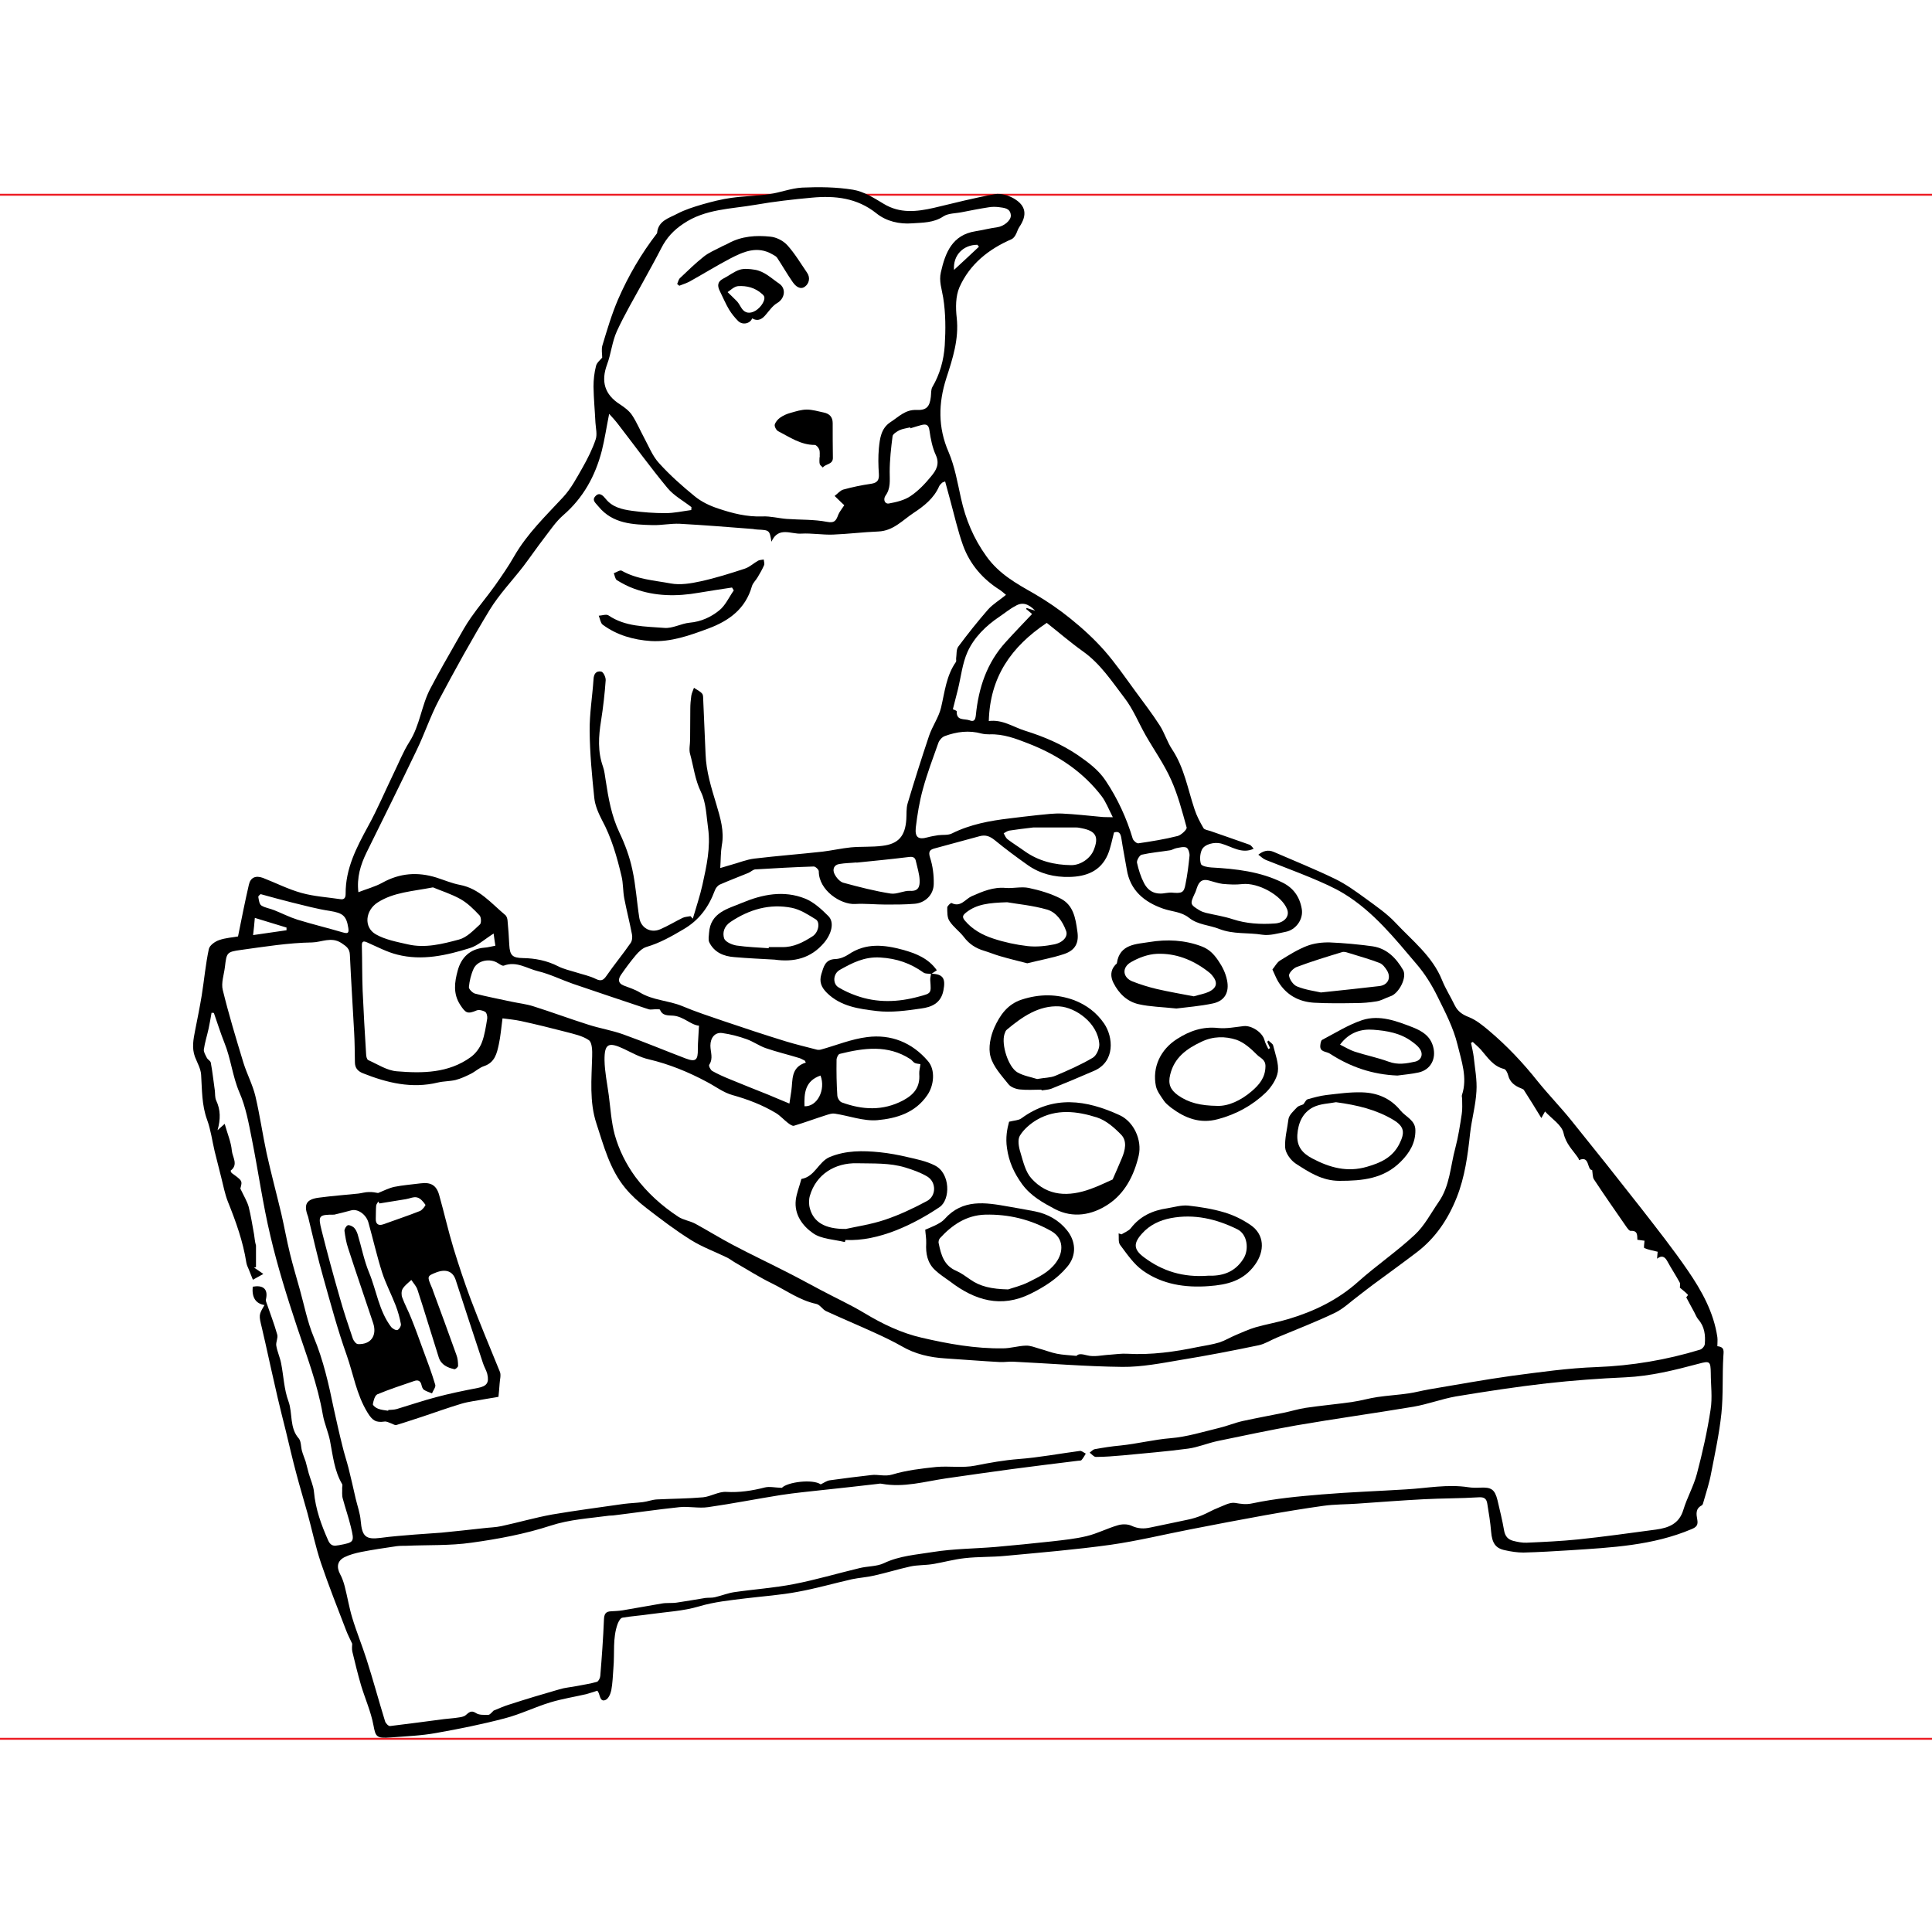 <?xml version="1.0" encoding="utf-8"?>
<!-- Generator: Adobe Illustrator 18.1.0, SVG Export Plug-In . SVG Version: 6.00 Build 0)  -->
<svg version="1.1" xmlns="http://www.w3.org/2000/svg" xmlns:xlink="http://www.w3.org/1999/xlink" x="0px" y="0px"
	 viewBox="0 0 1000 1000" style="enable-background:new 0 0 1000 1000;" xml:space="preserve">
<style type="text/css">
	.st0{fill:none;stroke:#ED1C24;stroke-miterlimit:10;}
</style>
<g id="Guides">
</g>
<g id="Metrics">
	<line class="st0" x1="0" y1="900" x2="1000" y2="900"/>
	<line class="st0" x1="0" y1="100.8" x2="1000" y2="100.8"/>
</g>
<g id="Art">
	<g>
		<path d="M888.9,696.8c0-1.7,0.2-3.2,0-4.7c-1.9-12.9-8.1-24-15.3-34.5c-7.6-11.1-16-21.7-24.3-32.4
			c-11.9-15.2-23.9-30.3-36.1-45.4c-5.5-6.8-11.7-13.2-17.2-20c-7.7-9.7-16.1-18.6-25.5-26.5c-3.1-2.6-6.4-5.3-10.1-6.8
			c-3.4-1.3-5.8-2.9-7.4-6.1c-2.1-4.4-4.8-8.6-6.6-13.1c-5-12.4-15.4-20.4-24.1-29.7c-4.5-4.8-10.1-8.6-15.4-12.5
			c-5.1-3.7-10.3-7.5-15.9-10.2c-10.3-5-21-9.3-31.6-13.9c-3.1-1.4-5.7-0.5-8.1,1.4c1.3,0.9,2.4,2.1,3.9,2.7
			c7.7,3.1,15.6,6,23.3,9.2c5.9,2.5,11.8,5,17.2,8.3c15.2,9.3,26.2,23.1,37.5,36.4c4.3,5,7.9,10.8,10.8,16.7c4,8.1,8.3,16.3,10.4,25
			c2,8.4,5.3,17.1,2.3,26.1c-0.2,0.6,0.1,1.3,0.1,2c0,2.6,0.2,5.3-0.2,7.8c-0.9,5.9-1.8,11.8-3.3,17.5c-2.6,9.5-2.8,19.7-8.7,28.1
			c-4,5.8-7.3,12.3-12.4,17c-9.2,8.6-19.8,15.8-29.2,24.2c-10.5,9.4-22.7,15.3-36,19.3c-5.6,1.7-11.5,2.7-17.1,4.3
			c-3.4,1-6.7,2.5-10,3.9c-2.9,1.2-5.7,2.9-8.6,3.9c-3.7,1.1-7.5,1.7-11.3,2.4c-12,2.5-24.1,4.2-36.5,3.5c-3-0.2-6.1,0.3-9.1,0.5
			c-4,0.2-8.1,1.3-11.8,0.3c-2.7-0.7-4.4-0.9-5.4,0.3c-3.9-0.4-7.1-0.5-10.1-1.1c-3.1-0.6-6-1.8-9-2.6c-2.4-0.7-4.8-1.7-7.1-1.6
			c-4,0.1-7.9,1.4-11.9,1.4c-14.3,0.2-28.2-2.3-42-5.5c-10.5-2.4-20.3-7.1-29.6-12.7c-7.3-4.4-15-7.9-22.5-11.9
			c-6.1-3.2-12.2-6.6-18.4-9.7c-9-4.6-18.1-8.9-27-13.6c-6.7-3.5-13.1-7.5-19.7-11.1c-2.8-1.5-6.2-1.9-8.8-3.6
			c-8.5-5.6-16-12.3-22.2-20.6c-4.9-6.7-8.5-14-10.7-21.8c-1.8-6.6-2.2-13.7-3.1-20.5c-0.8-6-2.1-12.1-2.2-18.1
			c-0.1-8.7,2.1-9.6,10-5.9c4.2,2,8.4,4.4,12.9,5.4c10.6,2.5,20.6,6.6,30.1,11.7c4.4,2.3,8.5,5.5,13.2,6.8
			c7.9,2.2,15.5,5.1,22.5,9.3c2.3,1.4,4.1,3.5,6.2,5.1c0.9,0.7,2.3,1.7,3.1,1.5c5.7-1.7,11.3-3.8,17-5.6c1.3-0.4,2.8-0.9,4.1-0.7
			c7.4,1.1,14.9,4,22.1,3.4c9.8-0.9,19.6-3.7,25.9-13c3.4-4.9,4.3-13,0.3-17.6c-8.2-9.6-19.1-14-31.5-12.4c-8.1,1-15.8,4.2-23.7,6.4
			c-0.7,0.2-1.6,0.3-2.3,0.1c-5.4-1.4-10.8-2.7-16.1-4.3c-10.7-3.3-21.3-6.8-31.9-10.4c-7.3-2.5-14.7-4.9-21.8-7.9
			c-7.1-2.9-15.1-2.9-21.8-7c-2.6-1.6-5.6-2.5-8.4-3.6c-3-1.2-2.9-3.3-1.4-5.5c2.4-3.5,5-7,7.7-10.2c1.5-1.8,3.5-3.7,5.6-4.3
			c6.8-2,12.8-5.4,18.9-9c8.3-4.8,13.2-11.6,16.4-20.2c0.4-1.2,1.5-2.6,2.7-3.1c4.8-2.1,9.8-4,14.7-6c1.2-0.5,2.3-1.7,3.5-1.8
			c10.1-0.6,20.2-1.2,30.3-1.5c0.9,0,2.6,1.6,2.6,2.5c0,9.8,11.3,17.3,18.8,16.9c5.3-0.3,10.6,0.3,16,0.3c4.9,0,9.8,0,14.7-0.4
			c5.5-0.4,9.9-4.6,10-10.2c0.1-4.6-0.5-9.4-1.9-13.7c-1.1-3.3,0.1-4.2,2.5-4.8c7.7-2.1,15.4-4.2,23.2-6.3c3-0.8,5.2,0,7.7,2
			c5.6,4.6,11.4,8.9,17.2,13c6.4,4.5,13.8,6.3,21.6,6.1c8.7-0.2,16.1-3,19.8-11.6c1.5-3.6,2.2-7.6,3.2-11.4c2.6-0.9,3.4,0.5,3.8,2.9
			c0.8,5.4,1.9,10.7,2.8,16.1c1.7,11,9.1,17,18.8,20.4c4.5,1.6,9.4,1.5,13.5,4.8c4.5,3.6,10.5,3.7,15.5,5.7c7.4,2.9,14.9,1.8,22.3,3
			c3.9,0.6,8.2-0.7,12.2-1.5c5.2-1,9.2-6.4,8.3-11.8c-1.1-6.5-4.5-11-10-13.7c-11.5-5.7-24.1-7.1-36.8-7.8c-1.9-0.1-5-0.7-5.4-1.8
			c-0.7-2.2-0.5-5.1,0.4-7.2c1.3-3.1,6.6-4.3,10-3.4c5.5,1.5,10.7,5.6,16.9,2.7c-0.7-0.7-1.3-1.8-2.2-2.1
			c-6.7-2.4-13.5-4.7-20.3-7.1c-1.2-0.4-3-0.6-3.5-1.5c-1.8-3.1-3.5-6.3-4.6-9.7c-3.5-10.4-5.3-21.5-11.6-31
			c-2.6-3.9-3.9-8.5-6.4-12.4c-3.9-6.1-8.4-11.9-12.7-17.8c-5.2-7.1-10.2-14.4-16-21c-5.3-6-11.2-11.4-17.4-16.4
			c-5.9-4.8-12.2-9.1-18.7-12.9c-9.3-5.3-18.3-10.2-24.9-19.4c-6.7-9.3-10.8-19.2-13.2-30.1c-1.8-8.1-3.2-16.4-6.4-23.9
			c-5.6-12.8-5.3-25.4-1.2-38.2c3.3-10.2,6.6-20.2,5.4-31.3c-0.6-5.2-0.6-11.2,1.4-15.8c5.3-11.9,15-19.7,27-24.9
			c0.8-0.4,1.5-1.2,2-2.1c0.8-1.3,1.1-2.9,2-4.2c4.2-6.2,3.5-11.1-2.9-14.8c-2.8-1.6-6.8-2.8-9.8-2.2c-10.6,1.9-21.1,4.6-31.6,7.1
			c-8.9,2-17.5,3-25.9-2.1c-5-3-10.3-6.4-15.9-7.3c-8.6-1.4-17.5-1.5-26.3-1.1c-5.7,0.3-11.4,2.6-17.1,3.4c-6.4,0.9-13,1-19.5,1.9
			c-5.1,0.7-10.2,2-15.1,3.4c-4.4,1.3-8.9,2.7-12.9,4.8c-4.3,2.3-10,3.6-10.5,10.1c-8.2,10.6-14.9,22.1-20.2,34.3
			c-3.3,7.7-5.7,15.8-8.1,23.8c-0.6,2-0.1,4.4-0.1,6.3c-1,1.2-2.8,2.6-3.2,4.3c-0.9,3.5-1.3,7.1-1.3,10.7c0.1,6.3,0.7,12.5,1,18.7
			c0.2,2.9,1,6.1,0.1,8.7c-1.7,5-4.1,9.8-6.7,14.4c-3.1,5.4-6,11-10.2,15.5c-9,9.7-18.5,18.8-25.2,30.4c-3,5.3-6.5,10.3-10,15.3
			c-4,5.6-8.5,10.9-12.4,16.5c-2.7,3.8-4.9,7.9-7.2,11.9c-4.7,8.2-9.4,16.4-13.8,24.8c-4.7,8.8-5.4,19.1-10.9,27.7
			c-3.3,5.2-5.5,10.9-8.2,16.4c-4.4,9.1-8.3,18.4-13.2,27.3c-6,11-11.7,21.9-11.6,34.9c0,1.8-0.5,3.2-2.8,2.8
			c-6.7-1-13.5-1.4-20-3.2c-6.9-1.9-13.3-5.2-20-7.8c-3.8-1.4-6.5-0.2-7.3,3.6c-2,8.6-3.7,17.3-5.6,26.7c-2.6,0.5-6.4,0.7-9.8,1.9
			c-2.1,0.7-4.9,2.7-5.3,4.6c-1.7,7.9-2.4,16-3.7,24.1c-1,6-2.2,12-3.4,18c-0.9,4.6-1.8,9.1-0.1,13.7c1.2,3.1,3,6.1,3.2,9.3
			c0.5,7.9,0.3,15.7,3.1,23.3c1.9,5.2,2.6,10.8,3.9,16.3c1.1,4.5,2.3,9,3.4,13.5c1.1,4.3,1.9,8.7,3.5,12.7
			c4.1,10.2,7.8,20.5,9.5,31.4c0.2,1.2,0.7,2.3,1.2,3.4c0.7,1.8,1.4,3.5,2.2,5.5c1.3-0.7,3.2-1.8,5.4-3c-1.8-1.3-3.3-2.3-4.8-3.3
			c0.3-0.1,0.7-0.2,1-0.2c0-3.7,0-7.4,0-11.2c-0.6-2-0.7-3.9-1-5.8c-0.9-4.8-1.6-9.6-2.8-14.3c-0.8-2.8-2.4-5.4-4.3-9.4
			c1.1-4,1.1-4-4.4-8c-0.4-0.3-0.7-1.3-0.6-1.3c4.1-3.1,0.9-7,0.6-10.3c-0.4-4.5-2.3-8.8-3.7-13.9c-1.6,1.4-2.4,2.1-3.7,3.3
			c1.6-5.7,1.6-10.5-0.7-15.4c-0.7-1.5-0.5-3.4-0.7-5.1c-0.7-4.8-1.2-9.7-2.1-14.5c-0.2-0.9-1.5-1.5-2-2.4c-0.7-1.4-1.7-3-1.6-4.3
			c0.5-3.7,1.7-7.3,2.5-11c0.6-2.7,1-5.4,1.5-8.1c0.4,0,0.8,0.1,1.2,0.1c1.8,5.1,3.4,10.3,5.4,15.3c3.4,8.3,4.2,17.4,7.8,25.8
			c3.3,7.5,4.8,15.8,6.4,23.9c3.4,16.9,5.7,33.9,9.7,50.6c3.7,15.8,8.6,31.4,13.7,46.8c5,15,10.7,29.8,13.4,45.6
			c0.8,4.5,2.8,8.9,3.7,13.4c1.5,7.7,2.2,15.5,6.3,22.5c0.3,0.5,0,1.2,0,1.9c0.1,1.9-0.2,3.8,0.3,5.5c1.3,4.9,3,9.7,4.2,14.7
			c1.9,7.9,1.8,8-6.2,9.5c-0.3,0-0.5,0.1-0.8,0.1c-2.3,0.5-3.7-0.3-4.7-2.5c-3.6-8.1-6.6-16.3-7.4-25.3c-0.3-3.2-1.8-6.3-2.7-9.5
			c-0.6-2-1-4.1-1.6-6.1c-0.6-1.9-1.4-3.6-1.9-5.5c-0.6-2.1-0.4-4.9-1.6-6.4c-5-5.6-3.1-13-5.4-19.3c-2.3-6.2-2.5-13.1-3.8-19.7
			c-0.6-3.1-2-6-2.5-9.1c-0.3-1.8,1-4,0.5-5.7c-1.6-5.7-3.8-11.3-5.7-16.9c-0.2-0.5-0.3-1.1-0.1-1.6c1.2-5.6-2.1-7.2-6.9-6.3
			c-0.5,5.6,1.5,8.7,6.1,9.5c-3,5.1-3,5.1-1.3,12c0.6,2.5,1.1,5,1.7,7.4c2.1,9.5,4.2,19,6.4,28.5c1.3,5.7,2.8,11.4,4.2,17.1
			c1.8,7.4,3.5,14.9,5.5,22.3c1.8,6.9,3.9,13.7,5.8,20.6c2.3,8.5,4.1,17.1,6.9,25.5c4,11.8,8.6,23.4,13.1,35.1
			c0.8,2.1,1.9,4.2,3.1,6.8c0,0.9-0.3,2.6,0.1,4.2c1.4,5.8,2.8,11.6,4.5,17.4c2.1,6.9,5.1,13.6,6.4,20.6c1.1,5.8,1.4,6.9,8.9,6.3
			c7.9-0.6,15.8-0.9,23.5-2.3c11.9-2.1,23.8-4.5,35.6-7.6c8.1-2.1,15.7-5.9,23.7-8.3c6-1.8,12.3-2.8,18.4-4.2
			c1.9-0.5,3.8-1.2,5.8-1.8c0,0,0.4,0.6,0.7,1.2c0.7,1.7,0.9,4.7,3.5,3.6c1.5-0.6,2.6-3.1,3-5c0.7-3.8,0.8-7.6,1.1-11.5
			c0.7-7.7-0.5-15.5,2.2-22.9c0.5-1.3,1.5-3.1,2.5-3.2c4.7-0.8,9.5-1.1,14.2-1.8c8.5-1.2,17.2-1.6,25.3-4c8-2.4,16.2-3.2,24.3-4.2
			c9-1.1,18.1-1.7,27-3.4c9.4-1.7,18.7-4.4,28-6.5c3.8-0.8,7.7-1,11.5-1.9c6.3-1.4,12.4-3.3,18.7-4.7c3.7-0.8,7.6-0.6,11.4-1.2
			c5.6-0.9,11.1-2.5,16.8-3.1c7-0.8,14.1-0.5,21.1-1.2c18.1-1.7,36.2-3.2,54.2-5.7c14.1-2,27.9-5.4,41.9-8.1
			c12.7-2.5,25.4-4.9,38.1-7.2c10.1-1.8,20.3-3.5,30.4-4.9c5.7-0.8,11.5-0.7,17.2-1.1c11.6-0.8,23.1-1.7,34.7-2.3
			c9.4-0.5,18.9-0.4,28.4-1c2.9-0.2,4,0.8,4.4,3.2c0.8,4.9,1.6,9.7,2,14.6c0.5,5.8,2.2,8.6,7.2,9.6c3.1,0.7,6.4,1.2,9.5,1.2
			c8.1-0.2,16.2-0.7,24.3-1.2c21.3-1.4,42.6-2.4,62.7-10.9c2.7-1.1,3.5-2.2,3-5c-0.5-2.7-1-5.6,2.3-7.3c0.6-0.3,0.8-1.4,1-2.1
			c1.4-4.9,3-9.7,3.9-14.7c2-10.2,4.2-20.5,5.3-30.8c1-9.8,0.4-19.7,1-29.5C892.1,699.6,892.9,697.2,888.9,696.8z M434.6,545.5
			c12.5-3.1,24.9-4.9,36.6,2.7c0.8,0.5,1.4,1.5,2.3,2c0.9,0.4,2,0.4,2.9,0.6c-0.2,1.8-0.7,3.5-0.6,5.1c0.5,6.7-2.6,10.6-8.4,13.7
			c-10.5,5.5-21,4.9-31.7,1c-1.1-0.4-2.2-2.2-2.3-3.5c-0.4-6.1-0.5-12.2-0.4-18.3C432.9,547.7,433.8,545.7,434.6,545.5z
			 M424.7,556.7c2.8,7.4-1.7,16.2-8.3,15.9C416.2,565.9,416.6,559.5,424.7,556.7z M367.1,551.1c2.2-3.3,0.6-6.6,0.6-9.9
			c0-4,2.3-7,6.1-6.5c4.3,0.6,8.6,1.7,12.7,3.2c3.4,1.2,6.4,3.4,9.8,4.6c5.8,2,11.8,3.4,17.6,5.2c0.9,0.3,1.8,0.9,2.7,1.3
			c0.2,0.3,0.3,0.7,0.5,1c-7.9,2.4-6.7,9-7.5,14.6c-0.3,2-0.6,4-1,6.6c-4.2-1.7-7.6-3.2-11-4.6c-6.5-2.6-13.1-5.2-19.6-7.9
			c-3.2-1.3-6.4-2.7-9.4-4.4C367.7,553.7,366.7,551.6,367.1,551.1z M335.7,522.4c1,0.3,2.2,0,3.3,0c0.9,0,2.4-0.1,2.6,0.2
			c1.3,3.3,4.2,2.9,6.8,3.1c5.4,0.4,9.1,4.8,13.4,5.2c-0.2,4.7-0.6,8.4-0.6,12.1c0.1,5.7-1.1,6.8-6.2,4.9
			c-10.8-4.1-21.5-8.6-32.4-12.5c-5.8-2.1-12.1-3.1-18-5c-9.5-3-18.9-6.5-28.4-9.5c-3.7-1.2-7.5-1.6-11.3-2.4
			c-6.4-1.4-12.8-2.6-19-4.2c-1.4-0.4-3.3-2.4-3.2-3.4c0.3-3.2,1.1-6.6,2.5-9.6c2.1-4.3,8.5-5.4,12.5-2.8c1,0.6,2.3,1.6,3.1,1.3
			c6.5-2.5,11.9,1.5,17.7,2.9c6.2,1.5,12,4.4,18,6.5C309.4,513.6,322.5,518,335.7,522.4z M190.5,488c5,2.2,9.9,4.8,15.1,6.1
			c12.9,3.3,25.5,0.4,37.7-3.4c4.1-1.3,7.6-4.6,12.2-7.5c0.3,2.4,0.6,4.3,0.9,6.3c-2.3,0.4-3.9,0.9-5.6,1
			c-7.5,0.6-12.1,5.1-13.9,11.9c-1.6,5.8-2.5,11.9,1.3,17.7c2.8,4.3,3.8,4.9,8.5,2.9c1.2-0.5,3.2,0,4.4,0.7c0.8,0.5,1.2,2.3,1.1,3.4
			c-0.7,4.2-1.3,8.6-2.8,12.5c-1.1,2.9-3.3,5.8-5.8,7.6c-11.5,8.3-24.9,8.4-38.2,7.3c-5.1-0.4-9.9-3.6-14.8-5.8
			c-0.7-0.3-1.1-2-1.1-3.1c-0.7-10.9-1.3-21.8-1.8-32.8c-0.3-7.7-0.2-15.5-0.4-23.2C187.2,486.8,188.4,487,190.5,488z M195.5,467.1
			c8.3-5.3,17.8-5.7,28.6-7.8c4,1.7,9.5,3.4,14.3,6.1c3.7,2.1,6.9,5.3,9.8,8.4c0.9,0.9,1,4,0.2,4.7c-3.3,3-6.7,6.7-10.8,7.8
			c-8.6,2.3-17.5,4.6-26.5,2.5c-5.7-1.3-11.7-2.4-16.6-5.2C188.1,479.9,189.1,471.2,195.5,467.1z M471.1,461.1
			c-3.3-0.2-6.9,1.9-10.1,1.4c-8.3-1.3-16.4-3.4-24.5-5.6c-1.8-0.5-3.7-2.7-4.6-4.6c-1.1-2.3-0.3-4.7,2.6-5.1
			c2.9-0.5,5.8-0.5,8.8-0.8c0,0,0,0.1,0,0.1c9-0.9,18-1.8,27-2.9c2.2-0.3,3.4,0.1,3.8,2.3c0.7,3.2,1.8,6.5,1.9,9.7
			C476.1,458.4,475.7,461.4,471.1,461.1z M566.1,440c-1.8,4.4-6.8,7.8-11.6,7.8c-8.7-0.1-16.9-2.1-24.1-7.2c-2.9-2.1-6-4-8.9-6.2
			c-0.9-0.7-1.4-2-2-3.1c1-0.5,2-1.3,3-1.4c3.7-0.6,7.4-1,12.3-1.6c6.6,0,14.5,0,22.3,0c0.9,0,1.8,0.2,2.8,0.4
			C567.2,430.1,568.9,433.1,566.1,440z M569.9,422.8c-6.7-0.6-13.4-1.4-20.1-1.7c-4.2-0.2-8.5,0.4-12.7,0.8
			c-4.8,0.5-9.7,1.1-14.5,1.7c-10.3,1.2-20.5,3.1-29.9,7.8c-2,1-4.7,0.6-7.1,0.9c-1.8,0.3-3.7,0.6-5.5,1.1c-4.7,1.3-6.6,0.1-6.1-5
			c0.8-6.7,1.9-13.5,3.7-20c2.2-8.1,5.2-16,8-23.9c0.5-1.4,1.9-3,3.3-3.5c6.2-2.3,12.6-3.1,19.1-1.3c1.3,0.3,2.6,0.4,4,0.4
			c7.2-0.3,13.7,2.2,20.1,4.7c16.3,6.3,28.9,15.4,38,27.3c2.2,2.9,3.6,6.6,5.8,10.9C573.1,422.9,571.5,423,569.9,422.8z
			 M618.3,462.7c0.3-0.6,0.6-1.2,0.8-1.9c1-3.1,2-6.2,6.5-5.1c2.4,0.6,4.8,1.5,7.2,1.8c3.4,0.3,6.8,0.5,10.2,0.1
			c8.1-0.9,20.3,5.7,23.2,13c1.5,3.7-1.5,7.1-6.4,7.4c-7.4,0.5-14.6,0.1-21.7-2.2c-4.5-1.5-9.3-2.2-13.9-3.3
			c-1.1-0.3-2.3-0.7-3.3-1.3C616,468.2,615.9,467.9,618.3,462.7z M615.7,442.9c-0.5,5-1.1,9.9-2.1,14.8c-0.8,4.4-1.8,4.8-7.3,4.3
			c-0.3,0-1.5,0-2.6,0.2c-5.3,1-9.1-0.4-11.6-5.2c-1.7-3.3-2.8-6.9-3.6-10.5c-0.2-1.2,1.3-3.8,2.4-4.1c4.8-1.1,9.8-1.5,14.8-2.3
			c1.1-0.2,2.1-0.9,3.2-1.1c1.7-0.3,3.7-0.9,5.2-0.3C615.1,439.2,615.8,441.6,615.7,442.9z M560.6,337.2c9,6.4,14.9,15.5,21.4,24
			c4.5,5.8,7.3,12.9,11,19.4c4.4,7.7,9.6,15,13.2,23.1c3.5,7.8,5.7,16.3,8,24.6c0.3,1-2.8,3.9-4.6,4.4c-6.7,1.7-13.6,2.8-20.4,3.8
			c-0.9,0.1-2.6-1.4-2.9-2.4c-3.2-10.7-7.8-20.7-14-30c-3.7-5.6-8.9-9.4-14.2-13.1c-8.5-5.8-17.7-9.7-27.6-12.8
			c-6.1-1.9-11.5-5.9-18.7-5c0.6-22.7,11.5-38.4,30-50.8C547.9,327.2,554,332.5,560.6,337.2z M535.8,316.1c-1.9-0.6-3.1-1-4.4-1.4
			c-0.1,0.2-0.2,0.3-0.3,0.5c1,0.8,2.1,1.7,3.1,2.6c-4.6,4.9-9.2,9.6-13.6,14.5c-9.8,10.7-14.1,23.7-15.5,37.9
			c-0.3,2.7-1.1,3.5-3.4,2.6c-2.6-0.9-6.7,0.4-6.5-4.6c0-0.4-1.6-0.9-2-1.1c0.9-3.5,1.7-6.8,2.6-10.2c1.6-6.5,2.3-13.5,5-19.5
			c3.4-7.5,9.5-13.5,16.5-18.2c2.7-1.8,5.3-4,8.2-5.5C529,311.5,532.3,312.4,535.8,316.1z M493.8,139.7c-0.6-7.5,4.7-13,12.1-13
			c0.3,0.3,0.5,0.7,0.8,1C502.5,131.7,498.2,135.6,493.8,139.7z M314.2,188.7c2.1-5.6,2.6-11.8,5.1-17.3c4-8.7,8.9-17,13.5-25.4
			c3.2-5.9,6.5-11.7,9.5-17.6c2.7-5.3,6.4-9.3,11.4-12.6c11.3-7.7,24.6-7.6,37.3-9.8c9.7-1.7,19.5-2.8,29.3-3.7
			c11.9-1.1,23.3,0.1,33.3,8.1c5.2,4.2,12,5.7,18.5,5.2c5.4-0.4,11.1-0.2,16.2-3.6c2.6-1.7,6.4-1.5,9.7-2.2
			c4.6-0.9,9.1-1.8,13.7-2.5c1.7-0.3,3.5-0.3,5.2-0.1c2.7,0.4,6,0.4,6.3,4.2c0.2,2.7-3.6,5.7-6.9,6.2c-3.8,0.5-7.6,1.5-11.4,2.1
			c-12,1.9-15.6,11-17.9,21.2c-1.1,4.6,0.5,8.8,1.2,13.2c1.3,8.1,1.3,16.5,0.8,24.7c-0.5,7.5-2.5,14.9-6.4,21.5
			c-0.8,1.4-0.6,3.4-0.8,5.1c-0.6,5.2-2.3,7-7.4,6.8c-5.8-0.3-9.3,3.6-13.5,6.3c-4.9,3.2-5.5,8.5-6,13.6c-0.4,4.4-0.3,8.8,0,13.2
			c0.2,3.1-0.7,4.6-4,5.1c-4.9,0.7-9.7,1.7-14.4,3c-1.7,0.5-3,2.2-4.5,3.3c1.1,1.1,2.3,2.2,3.4,3.3c0.6,0.6,1.3,1.2,1.6,1.5
			c-1.3,2-2.5,3.4-3.1,4.9c-1.1,2.9-1.8,4.5-5.9,3.7c-6.7-1.3-13.8-1-20.7-1.5c-4.2-0.3-8.5-1.5-12.7-1.3c-8,0.3-15.5-1.6-22.9-4.1
			c-4.3-1.4-8.7-3.5-12.2-6.4c-6.5-5.3-12.8-10.9-18.4-17.1c-3.4-3.7-5.3-8.7-7.8-13.3c-2.1-3.9-3.8-8-6.2-11.6
			c-1.5-2.2-3.9-4-6.2-5.5C312.9,204.2,311,197.4,314.2,188.7z M460.5,244.3c0-6.2,0.7-12.4,1.5-18.6c0.2-1.1,2.2-2.3,3.5-3
			c1.7-0.8,3.7-1,5.6-1.5c0,0.2,0.1,0.3,0.1,0.5c1.9-0.6,3.8-1.2,5.7-1.7c2.4-0.6,3.8-0.3,4.2,2.9c0.6,4.3,1.5,8.8,3.3,12.7
			c2.1,4.6,0.1,7.9-2.4,10.9c-3.1,3.8-6.6,7.5-10.6,10.2c-3.2,2.2-7.4,3.2-11.3,3.9c-2.1,0.4-3.1-2-1.8-4
			C461.1,252.8,460.5,248.6,460.5,244.3z M189.8,441.1c8.7-17.6,17.4-35.2,25.9-52.9c4.1-8.5,7.1-17.6,11.5-25.9
			c8.4-15.8,17-31.4,26.3-46.7c4.9-8,11.6-15,17.4-22.5c3.7-4.9,7.2-10,10.9-14.8c3.1-4,5.9-8.3,9.7-11.6c10.4-9,16.6-20.3,20-33.4
			c1.5-6,2.4-12.1,3.8-19.1c1.7,1.9,3.3,3.6,4.8,5.6c8.5,11,16.6,22.2,25.4,32.8c3.3,4,8.2,6.6,12.4,9.9c0,0.5-0.1,1-0.1,1.5
			c-4.5,0.6-8.9,1.6-13.4,1.6c-5.7,0-11.5-0.4-17.2-1.2c-5.1-0.7-10.2-1.8-13.7-6.2c-1.3-1.6-3.2-3.7-5.3-1.4
			c-2.1,2.2,0.3,3.7,1.6,5.4c7.4,9,17.8,9.3,28.1,9.6c4.6,0.1,9.3-0.9,13.9-0.7c12.6,0.7,25.3,1.7,37.9,2.7c0.8,0.1,1.6,0.3,2.4,0.3
			c6.2,0.3,6.2,0.3,7.2,6.3c3.6-8.1,10.2-3.8,15.5-4.2c5.4-0.3,10.9,0.7,16.4,0.5c7.8-0.3,15.6-1.3,23.4-1.6
			c7.8-0.3,12.6-5.9,18.4-9.7c5.3-3.5,10.4-7.5,13.1-13.7c0.3-0.7,1-1.3,1.5-1.8c0.3-0.3,0.7-0.3,1.6-0.7c0.9,3.2,1.7,6.2,2.5,9.2
			c2.2,8,4,16.2,6.8,24c3.6,9.8,10.2,17.4,19.1,23c0.9,0.6,1.8,1.4,3.1,2.5c-3.4,2.8-6.8,4.8-9.3,7.6c-5.4,6.2-10.5,12.6-15.4,19.2
			c-1.1,1.5-0.8,4-1.1,6c-0.1,0.6,0.2,1.5-0.1,1.9c-5,7.1-5.8,15.5-7.7,23.6c-1.2,5.1-4.5,9.6-6.2,14.6c-3.9,11.6-7.6,23.3-11.1,35
			c-0.8,2.6-0.5,5.6-0.7,8.4c-0.6,8.5-4,12.6-12.4,13.6c-5.4,0.7-10.9,0.3-16.3,0.8c-4.9,0.5-9.7,1.6-14.6,2.2
			c-11.8,1.3-23.6,2.2-35.3,3.6c-4.2,0.5-8.2,2.2-12.3,3.3c-1.6,0.5-3.2,0.9-5.4,1.6c0.3-4.4,0.2-8.1,0.8-11.7
			c1.4-7.4-0.8-14.4-2.8-21.2c-2.6-8.6-5.3-17.1-5.6-26.1c-0.4-9.3-0.8-18.6-1.2-27.8c-0.1-1.2,0.1-2.7-0.6-3.5
			c-1.1-1.3-2.8-2-4.2-3c-0.5,1.4-1.2,2.8-1.4,4.2c-0.3,2.2-0.5,4.4-0.5,6.6c-0.1,5.3,0,10.7-0.1,16c0,2.5-0.7,5.2,0,7.5
			c1.8,6.5,2.5,13.2,5.6,19.6c2.7,5.5,2.8,12.4,3.7,18.7c1.4,10-0.8,19.7-2.9,29.3c-1.3,5.9-3.3,11.7-5,17.6
			c-0.4-0.4-0.8-0.9-1.2-1.3c-1.4,0.3-2.9,0.3-4.1,0.9c-3.9,1.9-7.6,4.2-11.6,5.9c-4.9,2.1-9.9-0.6-10.8-5.9
			c-1.3-8.3-1.8-16.8-3.6-25c-1.4-6.6-3.8-13.1-6.7-19.2c-4.1-8.6-5.7-17.8-7.1-27c-0.4-2.4-0.6-4.8-1.4-7.1
			c-2.8-7.8-2.3-15.7-1-23.7c1.1-7,1.9-14,2.4-21c0.1-1.5-1.2-4.3-2.3-4.5c-2.6-0.5-3.9,1.2-4,4.1c-0.6,8.9-2.1,17.8-2,26.7
			c0.1,11.5,1.2,23.1,2.4,34.6c0.4,3.9,2.1,7.8,3.9,11.3c5,9.2,7.8,19.1,10.2,29.2c0.9,3.7,0.7,7.7,1.4,11.4
			c1.2,6.3,2.8,12.4,4,18.7c0.3,1.4,0.1,3.4-0.7,4.5c-4,5.8-8.5,11.2-12.5,17c-1.6,2.3-2.8,2.9-5.5,1.6c-3.2-1.6-6.8-2.3-10.2-3.4
			c-3.2-1-6.5-1.7-9.4-3.2c-5.7-2.9-11.8-4.1-18.1-4.2c-5.5-0.1-6.8-1.4-7.1-6.8c-0.2-4.3-0.5-8.5-0.9-12.7c-0.1-1-0.5-2.3-1.2-2.8
			c-7.3-6.1-13.4-13.7-23.5-15.6c-4.2-0.8-8.1-2.5-12.2-3.8c-9.7-3-18.9-2.3-27.9,2.7c-3.8,2.1-8.1,3.2-12.4,4.9
			C184.6,454.2,186.6,447.6,189.8,441.1z M134.9,462.8c5.8,1.6,10.9,3,16.1,4.3c6.6,1.6,13.1,3.4,19.8,4.4c6.6,1.1,8.5,2.4,9.5,8.9
			c0.4,2.7-0.4,2.9-2.9,2.2c-7.8-2.3-15.7-4.2-23.5-6.6c-4.1-1.3-8-3.3-12-4.9c-2.2-0.9-4.7-1.2-6.6-2.4c-1.1-0.7-1.3-2.8-1.6-4.4
			C133.6,463.7,134.7,463,134.9,462.8z M131.9,475.1c5.8,1.8,11.1,3.4,16.4,5c0,0.5,0,1,0,1.4c-5.5,0.8-10.9,1.6-17.3,2.5
			C131.4,480.9,131.6,478.4,131.9,475.1z M885.4,729.6c-1.7,11.2-4.2,22.3-7.1,33.3c-1.7,6.4-5.1,12.3-7,18.6
			c-2.2,7.3-7.7,9.3-14.1,10.2c-13.5,1.8-26.9,3.7-40.4,5.1c-8.8,0.9-17.7,1.3-26.6,1.7c-2.3,0.1-4.8-0.4-7.1-1
			c-2.6-0.7-4.1-2.4-4.6-5.4c-0.9-5.3-2.2-10.4-3.4-15.6c-1.4-5.6-3.2-6.8-9-6.5c-2,0.1-4,0.1-6-0.2c-10.9-1.7-21.6,0.5-32.3,1.1
			c-14.5,0.9-29.1,1.4-43.5,2.6c-12,1-24.1,2.1-35.9,4.6c-3.6,0.8-6,0.3-9.2-0.2c-2.7-0.4-5.8,1.4-8.6,2.5c-2.9,1.1-5.5,2.7-8.4,3.9
			c-2.4,1-5,1.8-7.5,2.3c-6.3,1.4-12.7,2.6-19.1,4c-3.5,0.8-6.6,0.7-10-0.9c-2-0.9-4.9-0.9-7.1-0.2c-5.5,1.6-10.6,4.3-16.1,5.6
			c-5.8,1.4-11.8,2-17.8,2.7c-9.8,1.1-19.5,2-29.3,2.9c-10.8,0.9-21.7,0.9-32.3,2.6c-8.5,1.4-17.3,1.9-25.5,5.8
			c-3.8,1.8-8.6,1.5-12.8,2.6c-11.3,2.7-22.4,6-33.7,8.2c-10.2,2-20.7,2.7-31,4.2c-3.3,0.5-6.5,1.8-9.9,2.6c-1.6,0.4-3.3,0.2-5,0.4
			c-5,0.8-9.9,1.7-14.8,2.4c-2.6,0.4-5.3,0-7.9,0.5c-6.7,1.1-13.4,2.4-20.1,3.5c-2,0.3-4,0.4-6,0.5c-2.9,0.1-3.6,1.5-3.7,4.4
			c-0.4,9.7-1.1,19.4-1.9,29.1c-0.1,1.1-0.9,2.7-1.7,3c-3.4,1-7,1.5-10.5,2.2c-3,0.6-6.1,0.8-9,1.7c-8.7,2.5-17.4,5.1-26,7.9
			c-2.7,0.8-5.2,2-8,3.1c-1,0.9-1.8,2.1-2.7,2.2c-2.2,0-4.8,0.2-6.4-0.9c-2.6-1.7-3.7-0.3-5.4,1.1c-1,0.8-2.5,1-3.9,1.2
			c-2.4,0.4-4.8,0.5-7.2,0.8c-9.3,1.2-18.7,2.5-28,3.6c-0.8,0.1-2.3-1.4-2.6-2.5c-3.3-10.7-6.2-21.5-9.6-32.1
			c-2.3-7.2-5.2-14.2-7.4-21.5c-1.6-5.3-2.5-10.9-3.9-16.3c-0.6-2.2-1.3-4.3-2.4-6.3c-1.9-3.7-1.4-6.8,2.3-8.7
			c2.6-1.3,5.7-2.1,8.6-2.7c6.1-1.2,12.3-2.1,18.4-3c1.6-0.2,3.2-0.2,4.8-0.2c11.3-0.5,22.8,0,33.9-1.6c13.8-1.9,27.7-4.5,40.9-8.8
			c10.1-3.3,20.2-3.8,30.4-5.2c0.7-0.1,1.3,0,2-0.1c11.5-1.4,22.9-3.1,34.4-4.3c4.9-0.5,9.9,0.7,14.8,0c12.6-1.8,25.2-4.3,37.8-6.3
			c7.2-1.1,14.6-1.8,21.8-2.6c9.3-1,18.6-2,27.9-3.1c0.8-0.1,1.6-0.3,2.4-0.1c11.4,2.1,22.3-1.2,33.3-2.8
			c11.4-1.6,22.7-3.3,34.1-4.8c11.3-1.5,22.7-2.9,34.1-4.3c0.7-0.1,1.6,0,1.9-0.4c0.9-1,1.5-2.2,2.2-3.3c-1-0.5-2.2-1.6-3.1-1.4
			c-10.6,1.4-21.1,3.4-31.7,4.2c-7.6,0.6-14.9,1.9-22.4,3.4c-6.5,1.3-13.5,0.1-20.2,0.7c-7.6,0.8-15.4,1.7-22.7,3.9
			c-4,1.2-7.4-0.2-11,0.3c-7.1,0.8-14.3,1.7-21.4,2.7c-1.6,0.2-3,1.3-4.7,2.1c-4.2-2.9-17.3-1.2-20.1,1.8c-3.6-0.1-6.4-0.8-8.8-0.2
			c-6.6,1.7-13.2,2.7-20.1,2.3c-3.9-0.2-7.9,2.4-11.9,2.8c-7.9,0.7-15.9,0.7-23.8,1.1c-2.5,0.1-4.9,1.1-7.4,1.4
			c-3.2,0.4-6.5,0.5-9.7,0.9c-12.4,1.8-24.9,3.4-37.2,5.5c-8.8,1.6-17.4,4.1-26.2,6c-3.1,0.7-6.3,0.7-9.4,1.1
			c-7.2,0.8-14.5,1.6-21.7,2.3c-4.6,0.4-9.3,0.6-14,1c-5.8,0.5-11.7,0.9-17.5,1.7c-7.7,1-9.6-0.7-10.3-8.8
			c-0.3-3.9-1.7-7.7-2.6-11.5c-1.2-5.3-2.4-10.6-3.7-15.8c-1-3.9-2.3-7.7-3.2-11.6c-1.6-6.3-3-12.7-4.4-19
			c-2.6-12.6-5.4-25.2-10.4-37.2c-3.3-7.9-4.9-16.4-7.2-24.6c-1.7-6.2-3.6-12.4-5.1-18.6c-1.7-6.9-2.9-13.8-4.5-20.7
			c-2.5-10.5-5.3-20.9-7.6-31.3c-2.1-9.8-3.5-19.7-5.8-29.5c-1.4-5.9-4.4-11.5-6.2-17.3c-3.8-12.5-7.6-25-10.7-37.7
			c-0.9-3.6,0.6-7.8,1.1-11.8c0.9-7.5,0.9-7.9,8.2-8.9c12.3-1.7,24.6-3.7,37-3.9c4.8-0.1,9.9-3.1,15.1,0.3c2.5,1.7,4.3,2.8,4.4,6.2
			c0.6,13.3,1.5,26.6,2.2,39.9c0.3,5.2,0.3,10.4,0.4,15.6c0,2.9,1.4,4.6,4.1,5.7c12.6,5,25.3,8.1,38.9,4.8c3-0.7,6.1-0.6,9.1-1.3
			c2.7-0.7,5.3-1.9,7.9-3.2c2.4-1.2,4.4-3.2,6.9-4c5.6-1.9,6.6-6.7,7.6-11.3c0.9-4.1,1.2-8.3,1.9-13.4c3,0.4,6.4,0.7,9.6,1.4
			c7.8,1.7,15.5,3.6,23.2,5.6c4.1,1.1,8.6,2,11.9,4.3c1.7,1.2,1.8,5.5,1.7,8.4c-0.3,11.6-1.5,23.5,2.2,34.7
			c3.8,11.6,6.9,23.7,14.9,33.4c3.2,3.9,7,7.3,11,10.4c7.5,5.8,15,11.5,23,16.5c5.9,3.7,12.6,6.1,18.9,9.2c1.4,0.7,2.6,1.7,4,2.5
			c6.3,3.6,12.5,7.6,19.1,10.8c7.5,3.7,14.4,8.8,22.9,10.6c1.9,0.4,3.2,2.8,5,3.7c8.5,3.9,17.1,7.5,25.6,11.4
			c4.6,2.1,9.2,4.3,13.6,6.8c7,4.1,14.6,5.8,22.5,6.3c9.5,0.6,18.9,1.4,28.4,1.9c2.2,0.1,4.5-0.3,6.7-0.2
			c18.9,0.9,37.7,2.5,56.6,2.7c10,0.1,20.2-1.9,30.2-3.6c13.5-2.2,27-4.8,40.4-7.6c3.3-0.7,6.3-2.7,9.5-4c10-4.2,20.2-8.1,30-12.8
			c4.5-2.2,8.2-5.9,12.3-8.9c2.4-1.8,4.8-3.8,7.3-5.6c7.6-5.6,15.2-11.1,22.7-16.8c9.7-7.4,16.2-17.1,20.7-28.4
			c4.2-10.6,5.7-21.8,6.9-33c0.8-7.3,2.9-14.6,3.3-21.9c0.4-5.9-0.8-11.9-1.4-17.8c-0.3-2.4-0.9-4.9-1.4-7.3
			c0.3-0.2,0.6-0.3,0.9-0.5c1.4,1.3,2.9,2.6,4.2,4c3.5,4,6.3,8.6,12,10c0.9,0.2,1.8,2,2.1,3.2c0.9,3.7,3.5,5.6,6.9,6.9
			c0.4,0.2,1,0.4,1.2,0.7c3,4.7,5.9,9.3,9.1,14.6c0.8-1.4,1.3-2.3,1.9-3.4c3.4,3.7,8.7,7,9.6,11.2c1.2,5.6,4.8,8.8,7.6,12.9
			c0.2,0.3,0.3,0.7,0.4,1.1c5.7-2.7,4,5.2,6.8,5.1c0.3,1.9,0.2,3.7,0.9,4.8c5.4,8.2,11,16.2,16.6,24.3c0.7,1,1.7,2.5,2.5,2.4
			c3.6-0.2,3.3,2.2,3.4,4.6c1.5,0.2,2.8,0.4,3.7,0.5c-0.1,1.6-0.5,3.6-0.1,3.8c1.9,0.8,4,1.2,6.9,1.9c0,0.3-0.2,1.8-0.3,3.6
			c2.4-1.9,4-1.1,5.3,1.3c2,3.7,4.4,7.3,6.4,11c0.4,0.7,0.1,1.9,0.1,2.7c1.4,1.2,2.9,2.3,4.2,3.7c0.1,0.1-0.9,1.3-0.9,1.3
			c1.3,2.5,2.7,5,4.1,7.6c0.7,1.3,1.2,2.7,2.1,3.8c3.3,3.7,3.8,8.2,3.4,12.8c-0.1,1.1-1.4,2.6-2.5,2.9c-17.4,5.3-35.2,8.3-53.5,9
			c-14.6,0.5-29.2,2.6-43.7,4.5c-14.5,2-29,4.7-43.4,7.1c-3.4,0.6-6.7,1.5-10.1,2c-5.4,0.8-10.8,1.1-16.2,1.9
			c-4.3,0.6-8.5,1.9-12.8,2.5c-8.1,1.2-16.3,1.9-24.4,3.1c-3.9,0.6-7.7,1.8-11.6,2.6c-7,1.4-14,2.7-20.9,4.2
			c-4.1,0.9-8.1,2.6-12.3,3.6c-8.3,2-16.6,4.6-25,5.3c-8.8,0.7-17.3,2.9-26.1,3.8c-4.5,0.4-8.9,1.1-13.3,1.9
			c-0.9,0.2-1.8,1.2-2.6,1.8c1.1,0.8,2.2,2.2,3.2,2.2c4.7,0,9.3-0.4,14-0.8c11.3-1.1,22.6-2,33.8-3.5c5.1-0.7,10-2.8,15.1-3.9
			c13.6-2.8,27.1-5.7,40.7-8.1c20.3-3.5,40.6-6.3,60.9-9.7c7.4-1.3,14.5-4,21.8-5.3c15.7-2.6,31.4-5,47.2-6.8
			c13.5-1.5,27.1-2.5,40.6-3.1c13-0.6,25.4-3.7,37.8-7c5.9-1.6,6.3-1.4,6.4,4.9C885.5,716.8,886.4,723.4,885.4,729.6z"/>
		<path d="M573.4,623.5c8.8-5.7,13.6-15.1,16-25.4c1.8-8-2.5-17.5-9.9-20.9c-17.2-7.9-34.3-10.5-50.9,1.7c-1.4,1-3.5,1-6.3,1.7
			c-1,3.6-1.9,8.2-1.1,13.6c1,7.2,3.7,13,7.9,18.8c4.5,6.1,10.7,9.5,16.9,12.8C555.4,630.7,565.2,628.9,573.4,623.5z M533.9,610
			c-3.1-3.4-4.3-8.7-5.7-13.4c-0.9-2.8-1.6-6.7-0.3-8.8c2-3.3,5.4-6.2,8.8-8.2c10-5.8,20.8-4.5,31.1-1.2c4.7,1.5,9,5.3,12.5,8.9
			c3.2,3.3,2.1,8,0.4,12.1c-1.4,3.4-2.9,6.7-4.8,11.1c-3.2,1.4-7.2,3.4-11.4,4.9C553.2,619.5,542.3,619.3,533.9,610z"/>
		<path d="M455.4,596.4c-8.8-0.9-17.6-1-26,2.5c-5.8,2.5-7.6,10.1-14.5,11.3c-0.1,0-0.3,0.4-0.3,0.7c-0.9,3.4-2.3,6.8-2.7,10.2
			c-0.9,7.6,3.6,13.5,8.9,17.2c4.4,3.1,10.9,3.2,16.5,4.6c0.1-0.4,0.2-0.7,0.3-1.1c17.2,0.9,35.6-8.2,48.7-17
			c5.7-3.8,5.7-17.6-2.5-21.6c-4.3-2.2-9.3-3.2-14.1-4.3C465.1,597.8,460.2,596.9,455.4,596.4z M479.7,621.7
			c-6.9,3.7-14.1,7.1-21.5,9.6c-7.4,2.5-15.2,3.6-20.4,4.8c-10.9,0.1-16.7-3.6-18.6-10.6c-0.6-2.1-0.6-4.6,0-6.6
			c3.2-11,12.9-17.1,24.4-16.8c8.4,0.2,16.8-0.3,25,2.2c3.9,1.2,7.9,2.6,11.4,4.7C484.7,611.9,484.7,619.1,479.7,621.7z"/>
		<path d="M484,657.4c2.4,2.3,5.2,4,7.9,6c12.7,9.7,26.3,13.8,41.6,6.2c7-3.5,13.6-7.6,18.8-13.8c5.3-6.2,4.4-13.6-0.1-19.1
			c-4.1-5.1-9.9-8.4-16.5-9.7c-4.6-0.9-9.2-1.7-13.8-2.5c-11.8-2.1-23.6-4.1-33,6.5c-1,1.1-2.3,1.9-3.6,2.6c-1.8,1-3.7,1.7-6.4,2.9
			c0.1,1.9,0.6,4.5,0.5,7.1C479.1,648.8,480,653.7,484,657.4z M486.5,640.9c6.3-6.9,13.7-11.9,23.4-12.2c12.2-0.3,23.7,2.5,34.4,8.6
			c6.2,3.6,6.4,10.7,2.2,16.3c-3.8,5.1-9,7.4-14.1,10c-4,2-8.4,3-10.6,3.8c-8.6-0.2-14.5-1.5-19.7-5.2c-2.3-1.6-4.6-3.3-7.1-4.4
			c-6.4-2.7-7.9-8.3-9.1-14.1C485.6,642.9,485.9,641.6,486.5,640.9z"/>
		<path d="M661.4,554.8c0.6-4.3-1.3-9.1-2.4-13.6c-0.2-1-1.6-1.7-2.4-2.6c-0.2,0.2-0.5,0.4-0.7,0.6c0.5,1.1,1,2.2,1.5,3.3
			c-0.3,0.2-0.6,0.3-0.9,0.5c-0.7-1.5-1.6-3-2-4.6c-1-4-6.6-7.7-10.7-7.3c-4.4,0.5-8.9,1.4-13.2,1c-8-0.9-14.9,1.5-21.4,5.7
			c-8.5,5.4-12.9,14.6-10.9,24.4c0.6,2.7,2.5,5.1,4.1,7.5c0.9,1.4,2.4,2.5,3.7,3.6c7.2,5.4,14.9,8.5,24.2,6
			c9.5-2.5,17.9-7.1,24.9-13.8C658,562.7,660.8,558.6,661.4,554.8z M647.9,564.8c-5.6,4.8-12.1,7.8-17.8,7.6
			c-8.7-0.1-14.9-1.6-20.4-5.5c-4-2.9-5.2-5.9-4-10.7c2.1-8.8,8.5-13.4,16.2-17c6-2.9,12.3-2.9,18.1-1c4,1.4,7.6,4.7,10.7,7.8
			c1.5,1.6,4.4,2.3,4.3,6C654.9,557.9,651.7,561.5,647.9,564.8z"/>
		<path d="M549,465.1c-5.1-2.6-10.8-4.3-16.5-5.5c-3.8-0.8-8,0.3-11.9,0c-6.5-0.6-12,1.8-17.7,4.3c-3.3,1.5-5.7,5.9-10.4,3.5
			c-0.3-0.2-2.2,1.5-2.2,2.3c0,2.4-0.1,5.3,1.2,7.1c2,3.1,5.2,5.3,7.4,8.2c2.7,3.6,6.1,5.8,10.4,7.1c2.7,0.8,5.3,1.9,8,2.7
			c4.8,1.4,9.7,2.6,14.4,3.8c6.8-1.7,13.1-2.8,19.1-4.8c5.9-2,7.8-5.9,6.8-12C556.7,475.3,555.6,468.5,549,465.1z M545.7,488.8
			c-4.5,0.9-9.2,1.4-13.8,0.9c-6-0.7-12.1-2-17.8-3.9c-5.5-1.8-10.7-4.6-14.6-9.2c-1.7-2-1.2-2.9,0.7-4.4c5.4-4.2,11.6-4.9,21.1-5.2
			c5,0.9,13,1.6,20.7,3.8c4.8,1.4,8,6.1,9.8,11C552.9,484.6,550.4,487.8,545.7,488.8z"/>
		<path d="M528.8,517.4c-7.4,2.4-11.3,8.2-14.1,14.4c-2,4.5-3.3,10.5-2,15.1c1.4,5.2,5.7,9.8,9.2,14.2c1.2,1.6,3.9,2.6,6,2.8
			c3.7,0.4,7.5,0.1,11.2,0.1c0,0.1,0,0.3,0,0.4c1.7-0.3,3.5-0.3,5.1-0.9c7.4-3,14.7-6,22-9.2c11.2-4.8,10-17.6,5.3-24.5
			c-3.9-5.7-9.1-9.6-15.5-12.1C547,514.4,538,514.4,528.8,517.4z M569,540.5c0.1,2.3-1.5,5.9-3.4,7c-6.1,3.6-12.7,6.5-19.3,9.3
			c-2.6,1.1-5.7,1-9.5,1.7c-3-1-6.9-1.6-10.1-3.4c-4.8-2.7-8.5-14.4-6.8-19.8c0.3-0.9,0.6-1.9,1.3-2.4c7.9-6.6,16.5-12.6,27.1-12
			C556.6,521.4,568.3,529.4,569,540.5z"/>
		<path d="M724.9,574.8c-5.2-6.4-12.1-9.2-19.9-9.4c-6.2-0.2-12.4,0.7-18.6,1.4c-3.2,0.4-6.5,1.3-9.6,2.2c-0.8,0.2-1.3,1.5-2.2,2.6
			c-1,0.5-2.5,0.7-3.3,1.6c-1.7,1.8-4.1,3.9-4.4,6.1c-0.6,4.9-2,9.9-1.7,14.7c0.2,2.9,2.9,6.6,5.5,8.3c6.8,4.4,13.6,8.9,22.6,8.9
			c11.8,0,22.9-1,31.8-10c4.5-4.5,7.6-9.7,7.5-16.2C732.6,579.8,727.6,578.1,724.9,574.8z M724.3,592.1c-3.6,7.1-9.8,9.8-16.7,11.8
			c-10.2,3-19.3,0.5-28.4-4.3c-5.3-2.8-8-6.3-7.7-12.2c0.4-6.1,2.7-11.5,8.2-14.3c3.8-1.9,8.4-1.9,11.8-2.6
			c11.2,1.5,21,3.9,29.8,9.2C727,583.2,727.2,586.3,724.3,592.1z"/>
		<path d="M591.6,657.7c10,7.1,21.8,8.9,34,8c9.5-0.7,17.9-2.6,24-11.1c5.1-7.1,5-15.6-2.4-20.6c-4.1-2.8-8.8-5.1-13.6-6.5
			c-6-1.8-12.4-2.8-18.7-3.5c-3.5-0.3-7.1,0.8-10.7,1.4c-7.5,1.1-14,4-18.8,10.2c-1.1,1.5-3.2,2.2-4.9,3.3c-0.5-0.2-1-0.3-1.5-0.5
			c0.2,2-0.3,4.6,0.8,6C583.4,649.2,586.9,654.4,591.6,657.7z M591.1,638.5c4-4.5,9.2-6.9,14.9-8c12.1-2.3,23.6,0.4,34.5,5.8
			c5.2,2.6,6.1,10.5,3.1,15.2c-4.7,7.5-11.6,9-18.2,8.8c-13.1,1-23.7-2.4-33.1-9.4C586.7,646.8,586.5,643.6,591.1,638.5z"/>
		<path d="M589.5,519.8c5.8,1.3,11.9,1.4,19.4,2.2c5.4-0.7,12.2-1.2,18.8-2.6c6.3-1.3,8.7-5.9,7.4-12.1c-0.8-3.8-2.3-6.8-4.6-10.2
			c-2.4-3.5-4.8-5.8-8.4-7.2c-8.8-3.4-18.2-3.8-27.2-2.3c-6.5,1.1-15.4,0.9-16.8,10.9c0,0.3-0.5,0.6-0.8,0.9c-2.7,2.9-2.5,6.3-1,9.3
			C579.1,514.3,583.5,518.5,589.5,519.8z M585.4,498c4-2.3,8.8-4.1,13.4-4.3c9.6-0.4,18.3,3,26,8.8c0.8,0.6,1.7,1.3,2.4,2.1
			c3.3,3.8,2.8,6.7-1.6,8.8c-2.2,1-4.7,1.4-7.7,2.3c-6.2-1.2-12.7-2.3-19.2-3.8c-4.2-1-8.4-2.3-12.5-3.9
			C581.1,506,580.5,500.8,585.4,498z"/>
		<path d="M710.4,489.8c-7.3-1-14.7-1.7-22.1-2c-3.9-0.1-8.1,0.4-11.8,1.8c-4.9,1.9-9.5,4.8-14,7.6c-1.6,1-2.5,2.9-3.9,4.6
			c1.2,2.5,1.9,4.5,3,6.3c4.2,6.9,10.6,10.4,18.5,10.9c7.1,0.4,14.3,0.3,21.5,0.2c3.6,0,7.3-0.3,10.9-0.9c2.5-0.4,4.7-1.8,7.1-2.6
			c4.4-1.3,8.9-9.9,6.6-13.7C722.7,496,717.9,490.9,710.4,489.8z M713.9,510.4c-9.4,1.1-18.8,2.1-30.2,3.3c-3-0.7-7.9-1.3-12.3-3.1
			c-1.9-0.7-3.9-3.5-4.2-5.6c-0.2-1.3,2.3-3.9,4-4.5c7.7-2.9,15.6-5.3,23.5-7.7c1.2-0.4,2.8,0.3,4.2,0.7c5.1,1.6,10.2,3,15.1,4.9
			c1.6,0.6,2.9,2.3,3.9,3.9C720.2,506.1,718.4,509.9,713.9,510.4z"/>
		<path d="M428.7,474.1c-3.5-3.5-7.5-7.2-12-9c-11-4.4-22.1-2.2-32.6,2.2c-7.3,3.1-16.4,4.9-17.1,15.6c-0.1,1.6-0.5,3.5,0.1,4.8
			c2.6,5.3,7.5,7.3,13,7.7c6.9,0.6,13.8,0.9,20.8,1.3c10,1.4,18.8-0.6,25.7-8.8C430.3,483.5,432.1,477.4,428.7,474.1z M420.6,484.6
			c-4.8,3.1-9.9,5.8-15.9,5.6c-2.3,0-4.5,0-6.8,0c0,0.2,0,0.4,0,0.6c-5.6-0.4-11.2-0.6-16.7-1.4c-2.4-0.4-5.8-1.9-6.4-3.7
			c-0.9-2.9-0.1-6.2,3.3-8.5c9.7-6.5,20.3-9.6,31.8-7.3c4.4,0.9,8.5,3.6,12.4,6C424.6,477.4,423.7,482.6,420.6,484.6z"/>
		<path d="M453.8,523.3c7.5,0.9,15.4-0.2,23-1.3c5.2-0.7,10.2-2.6,11.5-9.3c1.2-6.1,0-8.5-6.1-8.7c0.9-0.6,1.8-1.2,2.7-1.8
			c-4.3-6.1-10.7-8.7-17.6-10.6c-9.6-2.6-19.1-3.7-28.1,2.4c-1.9,1.3-4.5,2.3-6.7,2.4c-5.5,0.1-6.2,4.1-7.4,7.9
			c-1.1,3.8-0.1,6.6,2.9,9.6C435.2,521,444.7,522.2,453.8,523.3z M434.7,502c6.4-3.6,12.7-6.9,20.9-6.4c8.6,0.5,15.7,3,22.4,7.8
			c1,0.7,2.6,0.5,3.9,0.7c-0.2,1.2-0.5,2.3-0.4,3.4c0.5,6.7,0.6,6.6-5.8,8.3c-10.9,3-21.8,3.4-32.6-0.5c-3.1-1.1-6.2-2.5-9-4.2
			C430.9,509.3,431.1,504,434.7,502z"/>
		<path d="M741.8,541.8c-1.5-5.6-5.7-8.1-10.4-10c-8.5-3.3-17.3-6.7-26.3-3.8c-7.2,2.4-13.8,6.6-20.7,10.2c-0.7,0.3-0.9,1.8-1,2.7
			c-0.5,3.8,3.1,3.2,5,4.5c10.6,6.9,22.1,10.8,34.9,11.3c3.7-0.5,7.4-0.8,11-1.6C740.5,553.7,743.5,548,741.8,541.8z M718.7,549.5
			c-5.7-2.1-11.8-3.3-17.6-5.2c-2.4-0.8-4.7-2.2-7.5-3.6c4.8-6.5,11.1-8.2,17.3-7.7c6.9,0.5,14,1.7,19.9,6.1
			c1.5,1.1,3.1,2.3,4.1,3.8c1.9,2.8,0.8,5.8-2.4,6.6C727.9,550.5,723.5,551.3,718.7,549.5z"/>
		<path d="M243.6,672.4c-3.2-8.6-6.1-17.3-8.8-26.1c-2.8-9.2-4.9-18.6-7.5-27.8c-1.4-5-4.3-6.7-9.6-6c-4.5,0.6-9.1,0.9-13.5,1.8
			c-2.9,0.6-5.5,2-8.5,3.2c-1.2-0.2-3-0.6-4.8-0.5c-1.9,0-3.7,0.6-5.5,0.8c-6.8,0.7-13.6,1.2-20.3,2.1c-6.5,0.8-8,3.5-5.8,9.4
			c0.3,0.7,0.4,1.6,0.6,2.3c2.4,9.8,4.6,19.7,7.4,29.5c3.8,13.5,7.4,27,12.1,40.2c3.5,9.9,5.1,20.5,10.8,29.8
			c2.6,4.3,4.5,5.3,8.8,4.7c1.1-0.2,2.4,0.6,3.6,1c0.9,0.3,1.8,1,2.5,0.8c4.7-1.4,9.3-3,14-4.5c6.5-2.2,13-4.5,19.6-6.5
			c4-1.2,8.1-1.6,12.2-2.4c2.3-0.4,4.6-0.8,7.1-1.2c0.2-1.7,0.4-4.2,0.6-6.8c0.1-2,0.8-4.3,0.2-6
			C253.7,697.6,248.4,685.1,243.6,672.4z M194.7,624c0.1-0.7,0.7-1.4,1.1-2.1c0.2,0.3,0.4,0.7,0.6,1c4.5-0.7,9.1-1.5,13.6-2.2
			c2-0.3,4.1-1.4,5.9-0.9c1.7,0.4,3.2,2.2,4.3,3.8c0.2,0.3-1.6,2.7-2.8,3.2c-6.3,2.5-12.7,4.6-19,6.9c-2.6,0.9-4-0.2-3.9-2.9
			C194.6,628.5,194.5,626.2,194.7,624z M185.3,695.7c-1,0-2.3-1.7-2.7-2.9c-2.4-7.1-4.8-14.2-6.8-21.4c-3.3-11.4-6.4-22.9-9.3-34.4
			c-2-7.9-1.5-8.3,6.5-8.3c2.9-0.7,5.8-1.4,8.7-2.2c3.4-1,7.8,2,9,6.3c2.4,8.6,4.4,17.4,7.1,25.9c1.9,5.8,4.8,11.3,7,17
			c1.2,3.1,2.1,6.4,2.7,9.6c0.2,1-0.9,2.8-1.8,3.1c-0.8,0.3-2.5-0.7-3.2-1.5c-6.4-8.4-7.6-18.9-11.5-28.3
			c-2.6-6.3-3.9-13.2-5.9-19.8c-0.4-1.2-1-2.5-1.9-3.4c-0.8-0.7-2.4-1.5-3.2-1.2c-0.8,0.3-1.8,2-1.7,2.9c0.4,3,0.9,6.1,1.9,9
			c4.2,13,8.7,25.9,13,38.9C195.2,691.4,191.9,696,185.3,695.7z M247.3,718.4c-7.3,1.4-14.6,2.9-21.7,4.8
			c-6.8,1.8-13.5,4.1-20.2,6.1c-1.4,0.4-2.9,0.4-4.4,0.5c0,0.1-0.1,0.3-0.1,0.4c-1.8-0.3-3.6-0.4-5.3-1.1c-1.1-0.4-2.7-1.7-2.6-2.3
			c0.3-1.8,1-4.5,2.3-5.1c6.2-2.6,12.7-4.7,19.1-6.9c2-0.7,3.3-0.1,3.8,2.2c0.2,0.9,0.6,2,1.3,2.4c1.2,0.8,2.7,1.2,4.1,1.8
			c0.6-1.5,2-3.2,1.7-4.4c-1.9-6.4-4.3-12.7-6.6-18.9c-1.9-5.3-3.8-10.5-5.9-15.7c-1.4-3.6-3.3-7-4.6-10.6c-0.5-1.3-0.5-3.3,0.2-4.5
			c1.1-1.8,2.9-3.1,4.5-4.6c1.1,1.7,2.6,3.2,3.2,5.1c3.8,11.6,7.3,23.4,11,35c1.2,3.8,4.5,5.3,8.1,6.1c0.5,0.1,1.9-1.1,1.9-1.7
			c0-2-0.2-4-0.9-5.8c-3.9-11-8-22-12-32.9c-0.2-0.6-0.4-1.3-0.7-1.9c-2.5-5.8-2.5-5.9,2.3-7.8c5-1.9,8.5-0.6,10,3.7
			c4.7,14.4,9.4,28.9,14.2,43.3c0.6,1.9,1.7,3.6,2.2,5.5C253.3,715.8,251.9,717.5,247.3,718.4z"/>
		<path d="M336.9,331.8c10.4,0.6,20.1-2.9,29.8-6.5c10.7-4,19.2-10.2,22.5-21.9c0.5-1.7,2.1-3.1,3-4.7c1.2-2,2.4-4.1,3.3-6.2
			c0.3-0.8-0.1-1.9-0.2-2.9c-1,0.2-2.1,0.2-2.9,0.6c-2.3,1.3-4.4,3.3-6.8,4.1c-7.6,2.5-15.2,4.9-23,6.6c-5,1.1-10.5,2-15.4,1.1
			c-8.5-1.6-17.5-2.1-25.4-6.6c-0.9-0.5-2.7,0.8-4.1,1.3c0.5,1.2,0.7,3,1.6,3.6c2.8,1.7,5.8,3.3,8.9,4.4c10.9,4,22.1,4.1,33.5,2.1
			c5.7-1,11.5-1.8,17.2-2.7c0.3,0.5,0.6,1,0.9,1.5c-2.5,3.5-4.3,7.8-7.6,10.4c-4.2,3.4-9.4,5.8-15.2,6.3c-4.4,0.4-8.9,3.1-13.2,2.7
			c-9.8-0.8-20.1-0.5-28.9-6.5c-1.1-0.7-3.3,0.1-5,0.2c0.7,1.6,0.9,3.7,2,4.6C319.3,328.8,328,331.2,336.9,331.8z"/>
		<path d="M356.8,145.8c7-3.9,13.8-8.1,20.8-11.8c7.1-3.7,14.3-7,22.3-2.3c0.9,0.5,1.9,1,2.4,1.8c2.7,4.1,5.2,8.5,8,12.5
			c1.5,2.2,4,4.2,6.4,2.3c2-1.5,2.9-4.5,1-7.2c-3.3-4.8-6.3-9.9-10.2-14.2c-2.1-2.3-5.6-4.1-8.7-4.4c-7.4-0.8-14.9-0.3-21.7,3.4
			c-1.4,0.8-2.9,1.3-4.3,2.1c-2.9,1.5-6,2.8-8.5,4.8c-4.3,3.4-8.3,7.3-12.3,11.1c-0.8,0.7-1,2-1.5,3.1c0.4,0.3,0.7,0.6,1.1,0.9
			C353.4,147.2,355.2,146.6,356.8,145.8z"/>
		<path d="M409.2,213.7c-1.9,0.5-3.7,1.3-5.3,2.4c-1.3,0.9-2.5,2.3-2.9,3.7c-0.2,1,0.8,2.9,1.8,3.4c6,3.1,11.7,7.1,18.9,7.1
			c0.8,0,2,1.4,2.3,2.3c0.5,1.2,0.2,2.6,0.3,4c0,0-0.1,0-0.1,0c0,1.2-0.2,2.5,0.1,3.6c0.2,0.7,1.1,1.2,1.6,1.8
			c1.4-2,5.3-1.5,5.2-5.1c-0.1-6-0.1-11.9-0.1-17.9c0-3.2-1.7-4.9-4.7-5.5c-2.9-0.6-5.8-1.5-8.7-1.5
			C414.8,212,412,212.9,409.2,213.7z"/>
		<path d="M403.3,146.8c-4-2.7-7.6-6.4-12.7-7.2c-2.5-0.4-5.4-0.7-7.7,0c-3.1,1-5.7,3.2-8.7,4.7c-3,1.6-2.9,3.8-1.6,6.4
			c1.6,3.2,3,6.6,4.8,9.6c1.3,2.1,2.9,4.1,4.7,5.9c2.3,2.2,6.2,1.3,7.2-1.4c3.3,1.8,5.4,0.2,7.4-2.3c1.7-2,3.3-4.3,5.5-5.6
			C406.2,154.6,407.1,149.4,403.3,146.8z M389.9,161.4c-2.8,1.1-4.9,0.2-6.4-2.4c-0.6-1-1.2-2.1-2-3c-1.4-1.5-2.9-2.8-4.9-4.8
			c1.3-0.8,3.3-2.9,5.4-3.1c4.5-0.3,8.9,0.8,12.5,4.1c0.5,0.4,1,1,1.1,1.5C396.1,156.1,393,160.2,389.9,161.4z"/>
	</g>
</g>
</svg>
